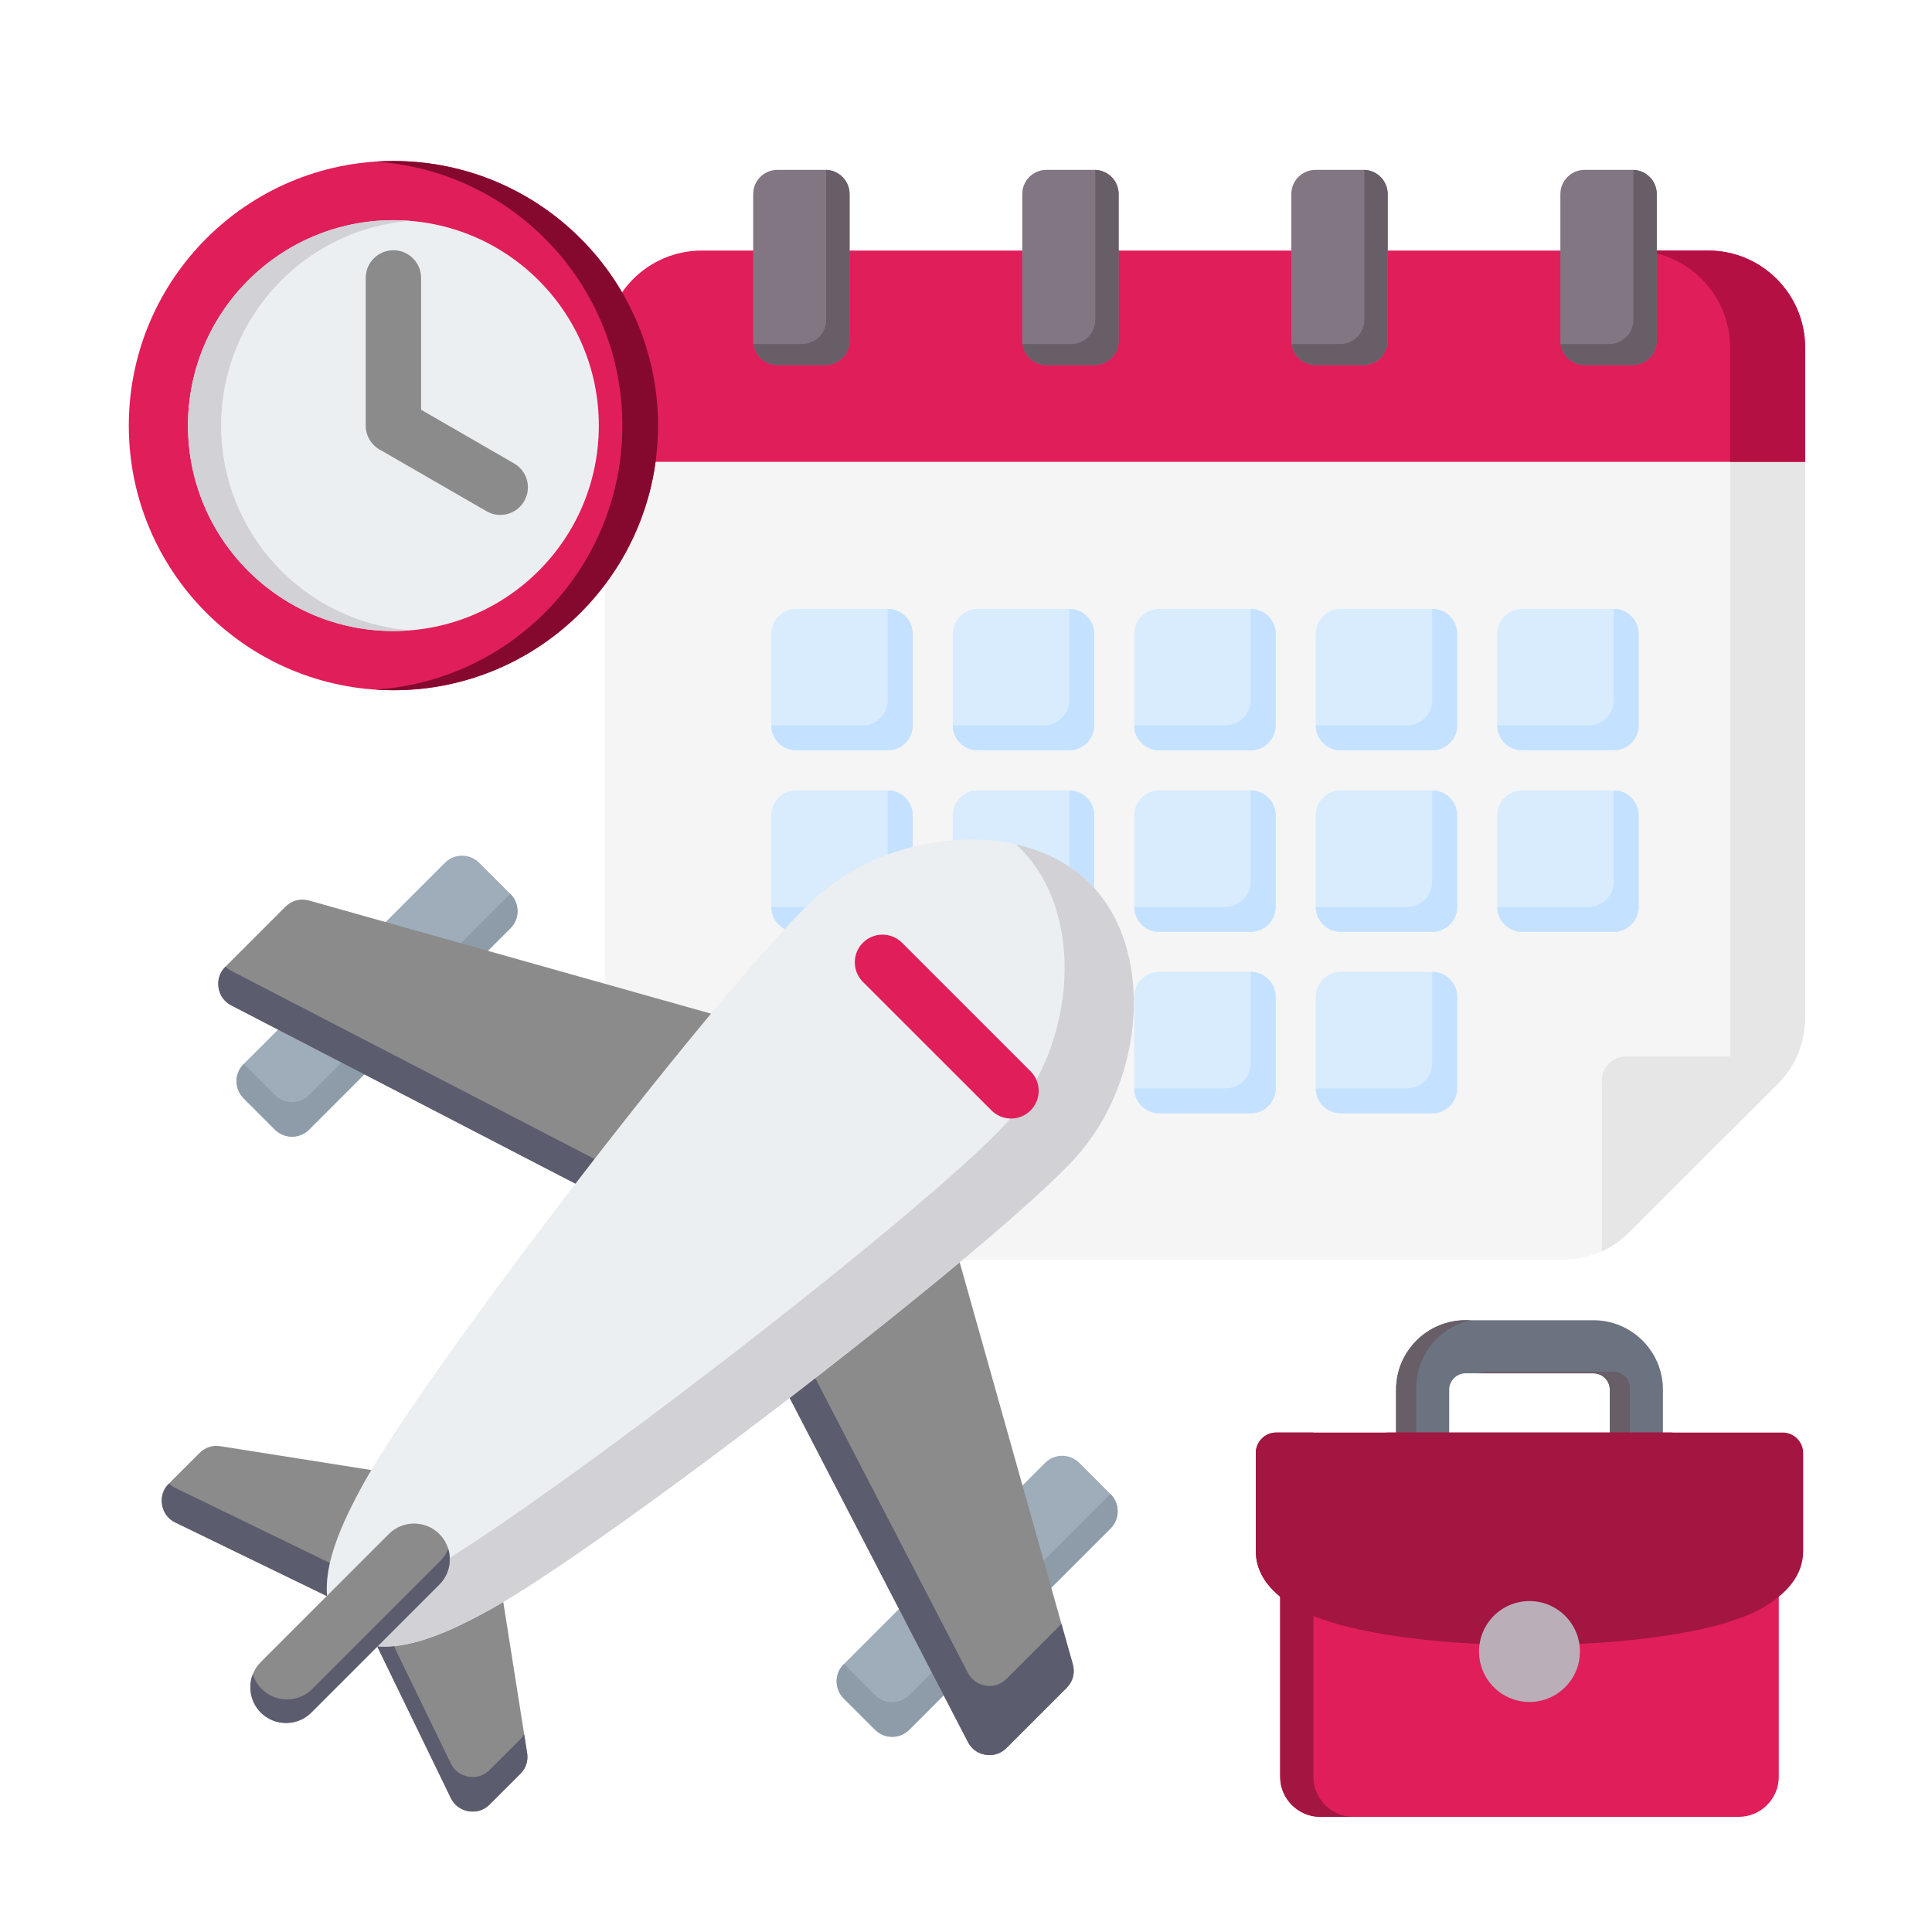 <svg width="60" height="60" viewBox="0 0 60 60" fill="none" xmlns="http://www.w3.org/2000/svg">
<g clip-path="url(#clip0_741_2402)">
<g filter="url(#filter0_d_741_2402)">
<path fill-rule="evenodd" clip-rule="evenodd" d="M53.053 6.782C54.709 6.782 56.059 8.133 56.059 9.789V30.563C56.059 31.391 55.764 32.103 55.179 32.688L50.627 37.24C50.042 37.825 49.329 38.12 48.501 38.12H21.79C20.134 38.12 18.784 36.77 18.784 35.114V9.789C18.784 8.133 20.134 6.782 21.79 6.782H53.053Z" fill="#F5F5F5"/>
<path fill-rule="evenodd" clip-rule="evenodd" d="M53.053 6.782C54.709 6.782 56.059 8.133 56.059 9.789V30.563C56.059 31.391 55.764 32.103 55.179 32.688H53.729V30.563V25.597V9.789C53.729 8.133 52.379 6.782 50.723 6.782H53.053Z" fill="#E6E6E6"/>
<path fill-rule="evenodd" clip-rule="evenodd" d="M49.746 32.56V37.86C50.066 37.715 50.359 37.508 50.627 37.24L55.179 32.688C55.446 32.421 55.653 32.127 55.798 31.808H50.498C50.084 31.808 49.746 32.146 49.746 32.56Z" fill="#E6E6E6"/>
<path fill-rule="evenodd" clip-rule="evenodd" d="M53.729 34.138L55.179 32.688C55.446 32.421 55.653 32.127 55.799 31.808H53.729V34.138Z" fill="#E6E6E6"/>
<path fill-rule="evenodd" clip-rule="evenodd" d="M18.784 13.343H56.059V9.789C56.059 8.133 54.709 6.782 53.053 6.782C42.706 6.782 32.137 6.782 21.79 6.782C20.134 6.782 18.784 8.133 18.784 9.789V13.343Z" fill="#E01E5A"/>
<path fill-rule="evenodd" clip-rule="evenodd" d="M53.729 13.343H56.059V9.789C56.059 8.133 54.709 6.782 53.053 6.782H50.723C52.379 6.782 53.729 8.133 53.729 9.789V13.343Z" fill="#B51043"/>
<path fill-rule="evenodd" clip-rule="evenodd" d="M44.478 29.182H41.638C41.21 29.182 40.861 29.531 40.861 29.959V32.8C40.861 33.227 41.21 33.576 41.638 33.576H44.478C44.906 33.576 45.255 33.227 45.255 32.8V29.959C45.255 29.531 44.906 29.182 44.478 29.182ZM33.205 17.91H30.365C29.937 17.91 29.588 18.259 29.588 18.686V21.527C29.588 21.955 29.937 22.303 30.365 22.303H33.205C33.633 22.303 33.982 21.955 33.982 21.527V18.686C33.982 18.259 33.633 17.91 33.205 17.91ZM38.842 17.91H36.001C35.573 17.91 35.224 18.259 35.224 18.686V21.527C35.224 21.955 35.573 22.303 36.001 22.303H38.842C39.27 22.303 39.618 21.955 39.618 21.527V18.686C39.618 18.259 39.27 17.91 38.842 17.91ZM44.478 17.91H41.638C41.21 17.91 40.861 18.259 40.861 18.686V21.527C40.861 21.955 41.21 22.303 41.638 22.303H44.478C44.906 22.303 45.255 21.955 45.255 21.527V18.686C45.255 18.259 44.906 17.91 44.478 17.91ZM50.115 17.91H47.274C46.846 17.91 46.497 18.259 46.497 18.686V21.527C46.497 21.955 46.846 22.303 47.274 22.303H50.115C50.542 22.303 50.891 21.955 50.891 21.527V18.686C50.891 18.259 50.542 17.91 50.115 17.91ZM33.205 23.546H30.365C29.937 23.546 29.588 23.895 29.588 24.323V27.163C29.588 27.591 29.937 27.94 30.365 27.94H33.205C33.633 27.94 33.982 27.591 33.982 27.163V24.323C33.982 23.895 33.633 23.546 33.205 23.546ZM38.842 23.546H36.001C35.573 23.546 35.224 23.895 35.224 24.323V27.163C35.224 27.591 35.573 27.94 36.001 27.94H38.842C39.27 27.94 39.618 27.591 39.618 27.163V24.323C39.618 23.895 39.27 23.546 38.842 23.546ZM44.478 23.546H41.638C41.21 23.546 40.861 23.895 40.861 24.323V27.163C40.861 27.591 41.21 27.94 41.638 27.94H44.478C44.906 27.94 45.255 27.591 45.255 27.163V24.323C45.255 23.895 44.906 23.546 44.478 23.546ZM50.115 23.546H47.274C46.846 23.546 46.497 23.895 46.497 24.323V27.163C46.497 27.591 46.846 27.94 47.274 27.94H50.115C50.542 27.94 50.891 27.591 50.891 27.163V24.323C50.891 23.895 50.542 23.546 50.115 23.546ZM33.205 29.182H30.365C29.937 29.182 29.588 29.531 29.588 29.959V32.8C29.588 33.227 29.937 33.576 30.365 33.576H33.205C33.633 33.576 33.982 33.227 33.982 32.8V29.959C33.982 29.531 33.633 29.182 33.205 29.182ZM38.842 29.182H36.001C35.573 29.182 35.224 29.531 35.224 29.959V32.8C35.224 33.227 35.573 33.576 36.001 33.576H38.842C39.27 33.576 39.618 33.227 39.618 32.8V29.959C39.618 29.531 39.27 29.182 38.842 29.182Z" fill="#D8ECFE"/>
<path fill-rule="evenodd" clip-rule="evenodd" d="M44.478 29.182L44.478 32.023C44.478 32.451 44.129 32.8 43.702 32.8H40.861C40.861 33.227 41.21 33.576 41.637 33.576H44.478C44.906 33.576 45.255 33.227 45.255 32.8V29.959C45.255 29.531 44.906 29.182 44.478 29.182ZM33.205 17.91V20.75C33.205 21.178 32.857 21.527 32.429 21.527H29.588C29.588 21.955 29.937 22.303 30.365 22.303H33.205C33.633 22.303 33.982 21.955 33.982 21.527V18.686C33.982 18.259 33.633 17.91 33.205 17.91ZM38.842 17.91V20.75C38.842 21.178 38.493 21.527 38.065 21.527H35.224C35.224 21.955 35.573 22.303 36.001 22.303H38.842C39.27 22.303 39.618 21.955 39.618 21.527V18.686C39.618 18.259 39.27 17.91 38.842 17.91ZM44.478 17.91L44.478 20.75C44.478 21.178 44.129 21.527 43.702 21.527H40.861C40.861 21.955 41.21 22.303 41.637 22.303H44.478C44.906 22.303 45.255 21.955 45.255 21.527V18.686C45.255 18.259 44.906 17.91 44.478 17.91ZM50.115 17.91V20.75C50.115 21.178 49.766 21.527 49.338 21.527H46.497C46.497 21.955 46.846 22.303 47.274 22.303H50.115C50.542 22.303 50.891 21.955 50.891 21.527V18.686C50.891 18.259 50.542 17.91 50.115 17.91ZM33.205 23.546V26.387C33.205 26.815 32.857 27.163 32.429 27.163H29.588V27.163C29.588 27.591 29.937 27.94 30.365 27.94H33.205C33.633 27.94 33.982 27.591 33.982 27.163V24.323C33.982 23.895 33.633 23.546 33.205 23.546ZM38.842 23.546V26.387C38.842 26.815 38.493 27.163 38.065 27.163H35.224V27.163C35.224 27.591 35.573 27.94 36.001 27.94H38.842C39.27 27.94 39.618 27.591 39.618 27.163V24.323C39.618 23.895 39.27 23.546 38.842 23.546ZM44.478 23.546L44.478 26.387C44.478 26.815 44.129 27.163 43.702 27.163H40.861V27.163C40.861 27.591 41.21 27.94 41.637 27.94H44.478C44.906 27.94 45.255 27.591 45.255 27.163V24.323C45.255 23.895 44.906 23.546 44.478 23.546ZM50.115 23.546V26.387C50.115 26.815 49.766 27.163 49.338 27.163H46.497V27.163C46.497 27.591 46.846 27.94 47.274 27.94H50.115C50.542 27.94 50.891 27.591 50.891 27.163V24.323C50.891 23.895 50.542 23.546 50.115 23.546ZM33.205 29.182V32.023C33.205 32.451 32.857 32.8 32.429 32.8H29.588C29.588 33.227 29.937 33.576 30.365 33.576H33.205C33.633 33.576 33.982 33.227 33.982 32.8V29.959C33.982 29.531 33.633 29.182 33.205 29.182ZM38.842 29.182V32.023C38.842 32.451 38.493 32.8 38.065 32.8H35.224C35.224 33.227 35.573 33.576 36.001 33.576H38.842C39.27 33.576 39.618 33.227 39.618 32.8V29.959C39.618 29.531 39.27 29.182 38.842 29.182Z" fill="#C4E2FF"/>
<path fill-rule="evenodd" clip-rule="evenodd" d="M27.569 29.182H24.728C24.3 29.182 23.952 29.531 23.952 29.959V32.8C23.952 33.227 24.3 33.576 24.728 33.576H27.569C27.997 33.576 28.346 33.227 28.346 32.8V29.959C28.346 29.531 27.997 29.182 27.569 29.182ZM27.569 17.91H24.728C24.3 17.91 23.952 18.259 23.952 18.686V21.527C23.952 21.955 24.3 22.303 24.728 22.303H27.569C27.997 22.303 28.346 21.955 28.346 21.527V18.686C28.346 18.259 27.997 17.91 27.569 17.91ZM27.569 23.546H24.728C24.3 23.546 23.952 23.895 23.952 24.323V27.163C23.952 27.591 24.3 27.94 24.728 27.94H27.569C27.997 27.94 28.346 27.591 28.346 27.163V24.323C28.346 23.895 27.997 23.546 27.569 23.546Z" fill="#D8ECFE"/>
<path fill-rule="evenodd" clip-rule="evenodd" d="M27.569 29.182L27.569 32.023C27.569 32.451 27.22 32.8 26.792 32.8H23.952C23.952 33.227 24.3 33.576 24.728 33.576H27.569C27.997 33.576 28.346 33.227 28.346 32.8V29.959C28.346 29.531 27.997 29.182 27.569 29.182ZM27.569 17.91L27.569 20.75C27.569 21.178 27.22 21.527 26.792 21.527H23.952C23.952 21.955 24.3 22.303 24.728 22.303H27.569C27.997 22.303 28.346 21.955 28.346 21.527V18.686C28.346 18.259 27.997 17.91 27.569 17.91ZM27.569 23.546L27.569 26.387C27.569 26.815 27.22 27.163 26.792 27.163H23.952V27.163C23.952 27.591 24.3 27.94 24.728 27.94H27.569C27.997 27.94 28.346 27.591 28.346 27.163V24.323C28.346 23.895 27.997 23.546 27.569 23.546Z" fill="#C4E2FF"/>
<path fill-rule="evenodd" clip-rule="evenodd" d="M24.142 4.275H25.632C26.046 4.275 26.384 4.612 26.384 5.026V9.585C26.384 9.999 26.046 10.337 25.632 10.337H24.142C23.728 10.337 23.391 9.999 23.391 9.585V5.026C23.391 4.612 23.728 4.275 24.142 4.275ZM49.211 4.275H50.701C51.115 4.275 51.452 4.612 51.452 5.026V9.585C51.452 9.999 51.115 10.337 50.701 10.337H49.211C48.797 10.337 48.459 9.999 48.459 9.585V5.026C48.459 4.612 48.797 4.275 49.211 4.275ZM40.854 4.275H42.345C42.758 4.275 43.096 4.612 43.096 5.026V9.585C43.096 9.999 42.758 10.337 42.345 10.337H40.854C40.441 10.337 40.103 9.999 40.103 9.585V5.026C40.103 4.612 40.441 4.275 40.854 4.275ZM32.498 4.275H33.988C34.402 4.275 34.74 4.612 34.74 5.026V9.585C34.74 9.999 34.402 10.337 33.988 10.337H32.498C32.084 10.337 31.747 9.999 31.747 9.585V5.026C31.747 4.612 32.084 4.275 32.498 4.275Z" fill="#837683"/>
<path fill-rule="evenodd" clip-rule="evenodd" d="M25.652 4.275C26.057 4.286 26.384 4.619 26.384 5.026V9.585C26.384 9.999 26.046 10.336 25.632 10.336H24.142C23.762 10.336 23.445 10.051 23.397 9.684L23.417 9.684H24.907C25.321 9.684 25.659 9.346 25.659 8.932V4.374C25.659 4.34 25.656 4.307 25.652 4.275ZM50.721 4.275C51.125 4.286 51.452 4.619 51.452 5.026V9.585C51.452 9.999 51.115 10.336 50.701 10.336H49.211C48.83 10.336 48.514 10.051 48.465 9.684L48.485 9.684H49.975C50.389 9.684 50.727 9.346 50.727 8.932V4.374C50.727 4.34 50.725 4.307 50.721 4.275ZM42.364 4.275C42.769 4.286 43.096 4.619 43.096 5.026V9.585C43.096 9.999 42.758 10.336 42.345 10.336H40.854C40.474 10.336 40.158 10.051 40.109 9.684L40.129 9.684H41.62C42.033 9.684 42.371 9.346 42.371 8.932V4.374C42.371 4.34 42.369 4.307 42.364 4.275ZM34.008 4.275C34.413 4.286 34.74 4.619 34.74 5.026V9.585C34.74 9.999 34.402 10.336 33.988 10.336H32.498C32.118 10.336 31.802 10.051 31.753 9.684L31.773 9.684H33.263C33.677 9.684 34.015 9.346 34.015 8.932V4.374C34.015 4.34 34.013 4.307 34.008 4.275Z" fill="#685E68"/>
</g>
<g filter="url(#filter1_d_741_2402)">
<path fill-rule="evenodd" clip-rule="evenodd" d="M33.516 44.429L34.492 45.405C34.783 45.696 34.783 46.172 34.492 46.464L28.236 52.72C27.945 53.011 27.468 53.011 27.177 52.72L26.201 51.744C25.91 51.453 25.91 50.977 26.201 50.686L32.458 44.429C32.749 44.138 33.225 44.138 33.516 44.429Z" fill="#9FACBA"/>
<path fill-rule="evenodd" clip-rule="evenodd" d="M34.484 45.397L34.492 45.405C34.783 45.696 34.783 46.172 34.492 46.464L28.236 52.72C27.945 53.011 27.468 53.011 27.177 52.72L26.201 51.744C25.91 51.453 25.91 50.977 26.201 50.685L26.209 50.678L27.177 51.645C27.468 51.937 27.945 51.937 28.236 51.645L34.484 45.397Z" fill="#8D9CA8"/>
<path fill-rule="evenodd" clip-rule="evenodd" d="M14.878 25.792L15.854 26.767C16.145 27.059 16.145 27.535 15.854 27.826L9.598 34.082C9.307 34.373 8.831 34.373 8.539 34.082L7.564 33.106C7.273 32.815 7.273 32.339 7.564 32.048L13.82 25.792C14.111 25.501 14.587 25.501 14.878 25.792Z" fill="#9FACBA"/>
<path fill-rule="evenodd" clip-rule="evenodd" d="M15.846 26.759L15.854 26.767C16.145 27.059 16.145 27.535 15.854 27.826L9.598 34.082C9.307 34.373 8.831 34.373 8.539 34.082L7.564 33.106C7.273 32.815 7.273 32.339 7.564 32.048L7.572 32.04L8.539 33.008C8.831 33.299 9.307 33.299 9.598 33.008L15.846 26.759Z" fill="#8D9CA8"/>
<path fill-rule="evenodd" clip-rule="evenodd" d="M12.264 48.426L12.394 45.465C12.411 45.081 12.14 44.75 11.76 44.69L6.845 43.913C6.599 43.874 6.371 43.949 6.196 44.124L5.244 45.076C5.066 45.254 4.992 45.485 5.034 45.733C5.076 45.98 5.221 46.175 5.447 46.284L11.184 49.069C11.419 49.183 11.674 49.172 11.898 49.039C12.122 48.905 12.252 48.687 12.264 48.426Z" fill="#8B8B8B"/>
<path fill-rule="evenodd" clip-rule="evenodd" d="M11.858 48.02L14.818 47.89C15.202 47.873 15.534 48.144 15.594 48.524L16.37 53.439C16.409 53.684 16.335 53.912 16.16 54.088L15.207 55.04C15.03 55.217 14.799 55.291 14.551 55.25C14.303 55.208 14.109 55.062 13.999 54.837L11.214 49.099C11.1 48.864 11.111 48.61 11.245 48.386C11.378 48.162 11.597 48.031 11.858 48.02Z" fill="#8B8B8B"/>
<path fill-rule="evenodd" clip-rule="evenodd" d="M23.101 30.767L9.599 26.967C9.33 26.891 9.062 26.961 8.864 27.159L6.998 29.025C6.823 29.2 6.749 29.427 6.787 29.672C6.825 29.916 6.964 30.11 7.184 30.224L18.697 36.188C18.998 36.343 19.352 36.285 19.586 36.04L23.441 32.011C23.629 31.814 23.695 31.555 23.623 31.293C23.551 31.031 23.363 30.84 23.101 30.767Z" fill="#8B8B8B"/>
<path fill-rule="evenodd" clip-rule="evenodd" d="M29.517 37.182L33.317 50.684C33.393 50.953 33.322 51.222 33.125 51.419L31.259 53.285C31.084 53.461 30.857 53.535 30.612 53.497C30.367 53.459 30.173 53.319 30.059 53.1L24.096 41.587C23.94 41.286 23.999 40.932 24.244 40.697L28.273 36.843C28.469 36.655 28.729 36.589 28.991 36.66C29.253 36.732 29.443 36.921 29.517 37.182Z" fill="#8B8B8B"/>
<path fill-rule="evenodd" clip-rule="evenodd" d="M32.964 49.431L33.317 50.684C33.393 50.953 33.322 51.222 33.125 51.419L31.259 53.285C31.084 53.46 30.857 53.534 30.612 53.497C30.367 53.459 30.173 53.319 30.059 53.099L24.096 41.586C23.94 41.285 23.999 40.931 24.244 40.697L24.581 40.374L30.059 50.951C30.173 51.171 30.367 51.31 30.612 51.348C30.857 51.386 31.084 51.312 31.259 51.137L32.964 49.431Z" fill="#5B5D6E"/>
<path fill-rule="evenodd" clip-rule="evenodd" d="M7.002 29.02L6.998 29.025C6.823 29.2 6.749 29.427 6.787 29.672C6.825 29.916 6.964 30.11 7.184 30.224L18.697 36.188C18.998 36.343 19.352 36.285 19.586 36.04L23.441 32.011C23.629 31.814 23.695 31.555 23.623 31.293C23.586 31.158 23.519 31.042 23.426 30.952L19.586 34.965C19.352 35.21 18.998 35.269 18.697 35.113L7.184 29.15C7.115 29.114 7.054 29.071 7.002 29.02Z" fill="#5B5D6E"/>
<path fill-rule="evenodd" clip-rule="evenodd" d="M16.279 52.861L16.37 53.439C16.409 53.684 16.335 53.912 16.16 54.088L15.207 55.04C15.03 55.217 14.799 55.291 14.551 55.249C14.303 55.208 14.109 55.062 13.999 54.836L11.214 49.099C11.1 48.864 11.111 48.61 11.245 48.386C11.271 48.342 11.3 48.303 11.332 48.266L13.999 53.762C14.109 53.988 14.303 54.134 14.551 54.175C14.799 54.217 15.03 54.143 15.207 53.965L16.16 53.013C16.207 52.966 16.247 52.915 16.279 52.861Z" fill="#5B5D6E"/>
<path fill-rule="evenodd" clip-rule="evenodd" d="M12.264 48.426L12.394 45.465C12.398 45.373 12.385 45.283 12.358 45.2L12.264 47.352C12.252 47.612 12.122 47.831 11.897 47.965C11.673 48.098 11.419 48.109 11.184 47.995L5.447 45.21C5.371 45.173 5.304 45.127 5.247 45.072L5.243 45.076C5.066 45.254 4.992 45.485 5.034 45.733C5.075 45.98 5.221 46.175 5.447 46.284L11.184 49.069C11.419 49.183 11.674 49.172 11.897 49.039C12.122 48.905 12.252 48.686 12.264 48.426Z" fill="#5B5D6E"/>
<path fill-rule="evenodd" clip-rule="evenodd" d="M25.369 26.848C27.771 24.709 31.828 24.416 33.847 26.436C35.867 28.456 35.574 32.513 33.435 34.914C31.075 37.565 18.898 46.957 15.196 49.002C12.802 50.325 11.639 50.373 10.543 49.74C9.91 48.644 9.958 47.481 11.281 45.087C13.327 41.386 22.719 29.209 25.369 26.848Z" fill="#ECEFF1"/>
<path fill-rule="evenodd" clip-rule="evenodd" d="M31.553 25.225C32.436 25.425 33.235 25.824 33.847 26.436C35.867 28.455 35.574 32.513 33.435 34.914C31.075 37.565 18.898 46.956 15.196 49.002C12.802 50.325 11.639 50.373 10.543 49.74C10.41 49.51 10.307 49.277 10.24 49.03C10.966 48.93 11.854 48.588 13.048 47.928C16.749 45.882 28.926 36.49 31.286 33.84C33.425 31.438 33.719 27.381 31.698 25.362C31.651 25.315 31.602 25.269 31.553 25.225Z" fill="#D1D1D6"/>
<path fill-rule="evenodd" clip-rule="evenodd" d="M32.006 32.27C32.341 32.605 32.341 33.15 32.006 33.485C31.67 33.821 31.126 33.821 30.791 33.485L26.798 29.493C26.463 29.157 26.463 28.613 26.798 28.278C27.134 27.942 27.678 27.942 28.014 28.278L32.006 32.27Z" fill="#E01E5A"/>
<path fill-rule="evenodd" clip-rule="evenodd" d="M13.645 46.639C14.076 47.07 14.076 47.776 13.645 48.208L9.668 52.185C9.236 52.617 8.53 52.617 8.099 52.185C7.667 51.754 7.667 51.047 8.099 50.616L12.076 46.639C12.507 46.207 13.213 46.207 13.645 46.639Z" fill="#8B8B8B"/>
<path fill-rule="evenodd" clip-rule="evenodd" d="M13.92 47.098C14.036 47.478 13.944 47.909 13.645 48.208L9.668 52.185C9.236 52.617 8.53 52.617 8.099 52.185C7.778 51.864 7.696 51.392 7.851 50.994C7.903 51.162 7.994 51.321 8.127 51.453C8.558 51.885 9.264 51.885 9.696 51.453L13.673 47.476C13.784 47.365 13.866 47.236 13.92 47.098Z" fill="#5B5D6E"/>
</g>
<g filter="url(#filter2_d_741_2402)">
<path fill-rule="evenodd" clip-rule="evenodd" d="M51.644 43.783C51.644 44.239 51.274 44.608 50.819 44.608C50.363 44.608 49.994 44.239 49.994 43.783V42.157C49.994 42.018 49.937 41.892 49.844 41.8C49.752 41.708 49.626 41.65 49.487 41.65H45.513C45.374 41.65 45.248 41.708 45.156 41.8C45.063 41.892 45.006 42.018 45.006 42.157V43.783C45.006 44.239 44.637 44.608 44.181 44.608C43.726 44.608 43.356 44.239 43.356 43.783V42.157C43.356 41.563 43.599 41.024 43.989 40.633C44.38 40.243 44.919 40.001 45.513 40.001H49.487C50.081 40.001 50.62 40.243 51.011 40.633C51.401 41.024 51.644 41.563 51.644 42.157V43.783H51.644Z" fill="#6B7280"/>
<path fill-rule="evenodd" clip-rule="evenodd" d="M51.193 44.518C51.081 44.575 50.953 44.607 50.819 44.607C50.363 44.607 49.994 44.238 49.994 43.782V42.156C49.994 42.018 49.937 41.891 49.844 41.799C49.752 41.707 49.626 41.65 49.487 41.65H45.919C45.985 41.617 46.06 41.599 46.138 41.599H50.112C50.251 41.599 50.377 41.656 50.469 41.748C50.562 41.841 50.619 41.967 50.619 42.106V43.732C50.619 44.1 50.86 44.412 51.193 44.518ZM44.556 44.518C44.443 44.575 44.316 44.607 44.181 44.607C43.726 44.607 43.356 44.238 43.356 43.782V42.156C43.356 41.562 43.599 41.023 43.989 40.633C44.38 40.242 44.919 40 45.513 40H45.672C45.265 40.09 44.9 40.297 44.614 40.582C44.224 40.972 43.981 41.512 43.981 42.105V43.732C43.981 44.1 44.223 44.412 44.556 44.518Z" fill="#685E68"/>
<path fill-rule="evenodd" clip-rule="evenodd" d="M39.757 48.322V54.18C39.757 54.864 40.317 55.424 41.001 55.424H53.997C54.682 55.424 55.242 54.864 55.242 54.18V48.322L39.757 48.322Z" fill="#E01E5A"/>
<path fill-rule="evenodd" clip-rule="evenodd" d="M39.757 48.322V54.18C39.757 54.864 40.317 55.424 41.001 55.424H42.032C41.348 55.424 40.788 54.864 40.788 54.18V48.322H39.757Z" fill="#A21641"/>
<path fill-rule="evenodd" clip-rule="evenodd" d="M54.855 48.865C54.992 48.778 55.122 48.686 55.242 48.587C55.69 48.22 56 47.761 56 47.159V44.126C56 43.775 55.714 43.489 55.363 43.489C50.033 43.489 44.967 43.489 39.637 43.489C39.286 43.489 39 43.775 39 44.126V47.159C39 47.761 39.31 48.22 39.758 48.587C39.878 48.686 40.008 48.778 40.145 48.865C42.733 50.502 52.285 50.491 54.855 48.865Z" fill="#A21641"/>
<path fill-rule="evenodd" clip-rule="evenodd" d="M40.789 43.489H39.637C39.286 43.489 39 43.775 39 44.126V47.159C39 47.761 39.31 48.22 39.758 48.587C39.878 48.686 40.008 48.778 40.145 48.865C40.327 48.98 40.544 49.086 40.789 49.185V43.489Z" fill="#A21641"/>
<path fill-rule="evenodd" clip-rule="evenodd" d="M45.933 50.289C45.933 51.155 46.634 51.856 47.499 51.856C48.364 51.856 49.066 51.155 49.066 50.289C49.066 49.427 48.367 48.723 47.499 48.723C46.631 48.723 45.933 49.427 45.933 50.289Z" fill="#BAAFB8"/>
<path fill-rule="evenodd" clip-rule="evenodd" d="M43.06 43.489H51.938V45.562C51.938 46.001 51.578 46.361 51.139 46.361H43.86C43.42 46.361 43.061 46.001 43.061 45.562V43.489H43.06Z" fill="#A21641"/>
</g>
<g filter="url(#filter3_d_741_2402)">
<path d="M12.218 20.436C16.756 20.436 20.436 16.756 20.436 12.218C20.436 7.679 16.756 4 12.218 4C7.679 4 4 7.679 4 12.218C4 16.756 7.679 20.436 12.218 20.436Z" fill="#E01E5A"/>
<path fill-rule="evenodd" clip-rule="evenodd" d="M12.218 4C16.756 4 20.436 7.679 20.436 12.218C20.436 16.756 16.756 20.436 12.218 20.436C12.032 20.436 11.847 20.429 11.664 20.416C15.944 20.132 19.328 16.57 19.328 12.218C19.328 7.865 15.944 4.304 11.664 4.019C11.847 4.007 12.032 4 12.218 4Z" fill="#85092F"/>
<path d="M12.218 18.597C15.741 18.597 18.597 15.741 18.597 12.218C18.597 8.694 15.741 5.838 12.218 5.838C8.694 5.838 5.838 8.694 5.838 12.218C5.838 15.741 8.694 18.597 12.218 18.597Z" fill="#ECEFF1"/>
<path fill-rule="evenodd" clip-rule="evenodd" d="M12.218 5.838C8.694 5.838 5.838 8.694 5.838 12.218C5.838 15.741 8.694 18.597 12.218 18.597C12.391 18.597 12.563 18.59 12.732 18.576C9.45 18.314 6.867 15.568 6.867 12.218C6.867 8.868 9.45 6.121 12.732 5.859C12.563 5.845 12.391 5.838 12.218 5.838Z" fill="#D1D1D6"/>
<path fill-rule="evenodd" clip-rule="evenodd" d="M11.358 7.631C11.358 7.156 11.743 6.771 12.218 6.771C12.692 6.771 13.077 7.156 13.077 7.631V11.724L15.967 13.393C16.377 13.63 16.517 14.155 16.279 14.564C16.042 14.974 15.518 15.114 15.108 14.876L11.842 12.991C11.556 12.851 11.358 12.558 11.358 12.218V7.631Z" fill="#8B8B8B"/>
</g>
</g>
<defs>
<filter id="filter0_d_741_2402" x="14.784" y="1.275" width="45.275" height="41.846" filterUnits="userSpaceOnUse" color-interpolation-filters="sRGB">
<feFlood flood-opacity="0" result="BackgroundImageFix"/>
<feColorMatrix in="SourceAlpha" type="matrix" values="0 0 0 0 0 0 0 0 0 0 0 0 0 0 0 0 0 0 127 0" result="hardAlpha"/>
<feOffset dy="1"/>
<feGaussianBlur stdDeviation="2"/>
<feComposite in2="hardAlpha" operator="out"/>
<feColorMatrix type="matrix" values="0 0 0 0 0 0 0 0 0 0 0 0 0 0 0 0 0 0 0.25 0"/>
<feBlend mode="normal" in2="BackgroundImageFix" result="effect1_dropShadow_741_2402"/>
<feBlend mode="normal" in="SourceGraphic" in2="effect1_dropShadow_741_2402" result="shape"/>
</filter>
<filter id="filter1_d_741_2402" x="1.022" y="22.072" width="38.19" height="38.19" filterUnits="userSpaceOnUse" color-interpolation-filters="sRGB">
<feFlood flood-opacity="0" result="BackgroundImageFix"/>
<feColorMatrix in="SourceAlpha" type="matrix" values="0 0 0 0 0 0 0 0 0 0 0 0 0 0 0 0 0 0 127 0" result="hardAlpha"/>
<feOffset dy="1"/>
<feGaussianBlur stdDeviation="2"/>
<feComposite in2="hardAlpha" operator="out"/>
<feColorMatrix type="matrix" values="0 0 0 0 0 0 0 0 0 0 0 0 0 0 0 0 0 0 0.25 0"/>
<feBlend mode="normal" in2="BackgroundImageFix" result="effect1_dropShadow_741_2402"/>
<feBlend mode="normal" in="SourceGraphic" in2="effect1_dropShadow_741_2402" result="shape"/>
</filter>
<filter id="filter2_d_741_2402" x="35" y="37" width="25" height="23.424" filterUnits="userSpaceOnUse" color-interpolation-filters="sRGB">
<feFlood flood-opacity="0" result="BackgroundImageFix"/>
<feColorMatrix in="SourceAlpha" type="matrix" values="0 0 0 0 0 0 0 0 0 0 0 0 0 0 0 0 0 0 127 0" result="hardAlpha"/>
<feOffset dy="1"/>
<feGaussianBlur stdDeviation="2"/>
<feComposite in2="hardAlpha" operator="out"/>
<feColorMatrix type="matrix" values="0 0 0 0 0 0 0 0 0 0 0 0 0 0 0 0 0 0 0.25 0"/>
<feBlend mode="normal" in2="BackgroundImageFix" result="effect1_dropShadow_741_2402"/>
<feBlend mode="normal" in="SourceGraphic" in2="effect1_dropShadow_741_2402" result="shape"/>
</filter>
<filter id="filter3_d_741_2402" x="0" y="1" width="24.436" height="24.436" filterUnits="userSpaceOnUse" color-interpolation-filters="sRGB">
<feFlood flood-opacity="0" result="BackgroundImageFix"/>
<feColorMatrix in="SourceAlpha" type="matrix" values="0 0 0 0 0 0 0 0 0 0 0 0 0 0 0 0 0 0 127 0" result="hardAlpha"/>
<feOffset dy="1"/>
<feGaussianBlur stdDeviation="2"/>
<feComposite in2="hardAlpha" operator="out"/>
<feColorMatrix type="matrix" values="0 0 0 0 0 0 0 0 0 0 0 0 0 0 0 0 0 0 0.25 0"/>
<feBlend mode="normal" in2="BackgroundImageFix" result="effect1_dropShadow_741_2402"/>
<feBlend mode="normal" in="SourceGraphic" in2="effect1_dropShadow_741_2402" result="shape"/>
</filter>
<clipPath id="clip0_741_2402">
<rect width="60" height="60" fill="white"/>
</clipPath>
</defs>
</svg>
